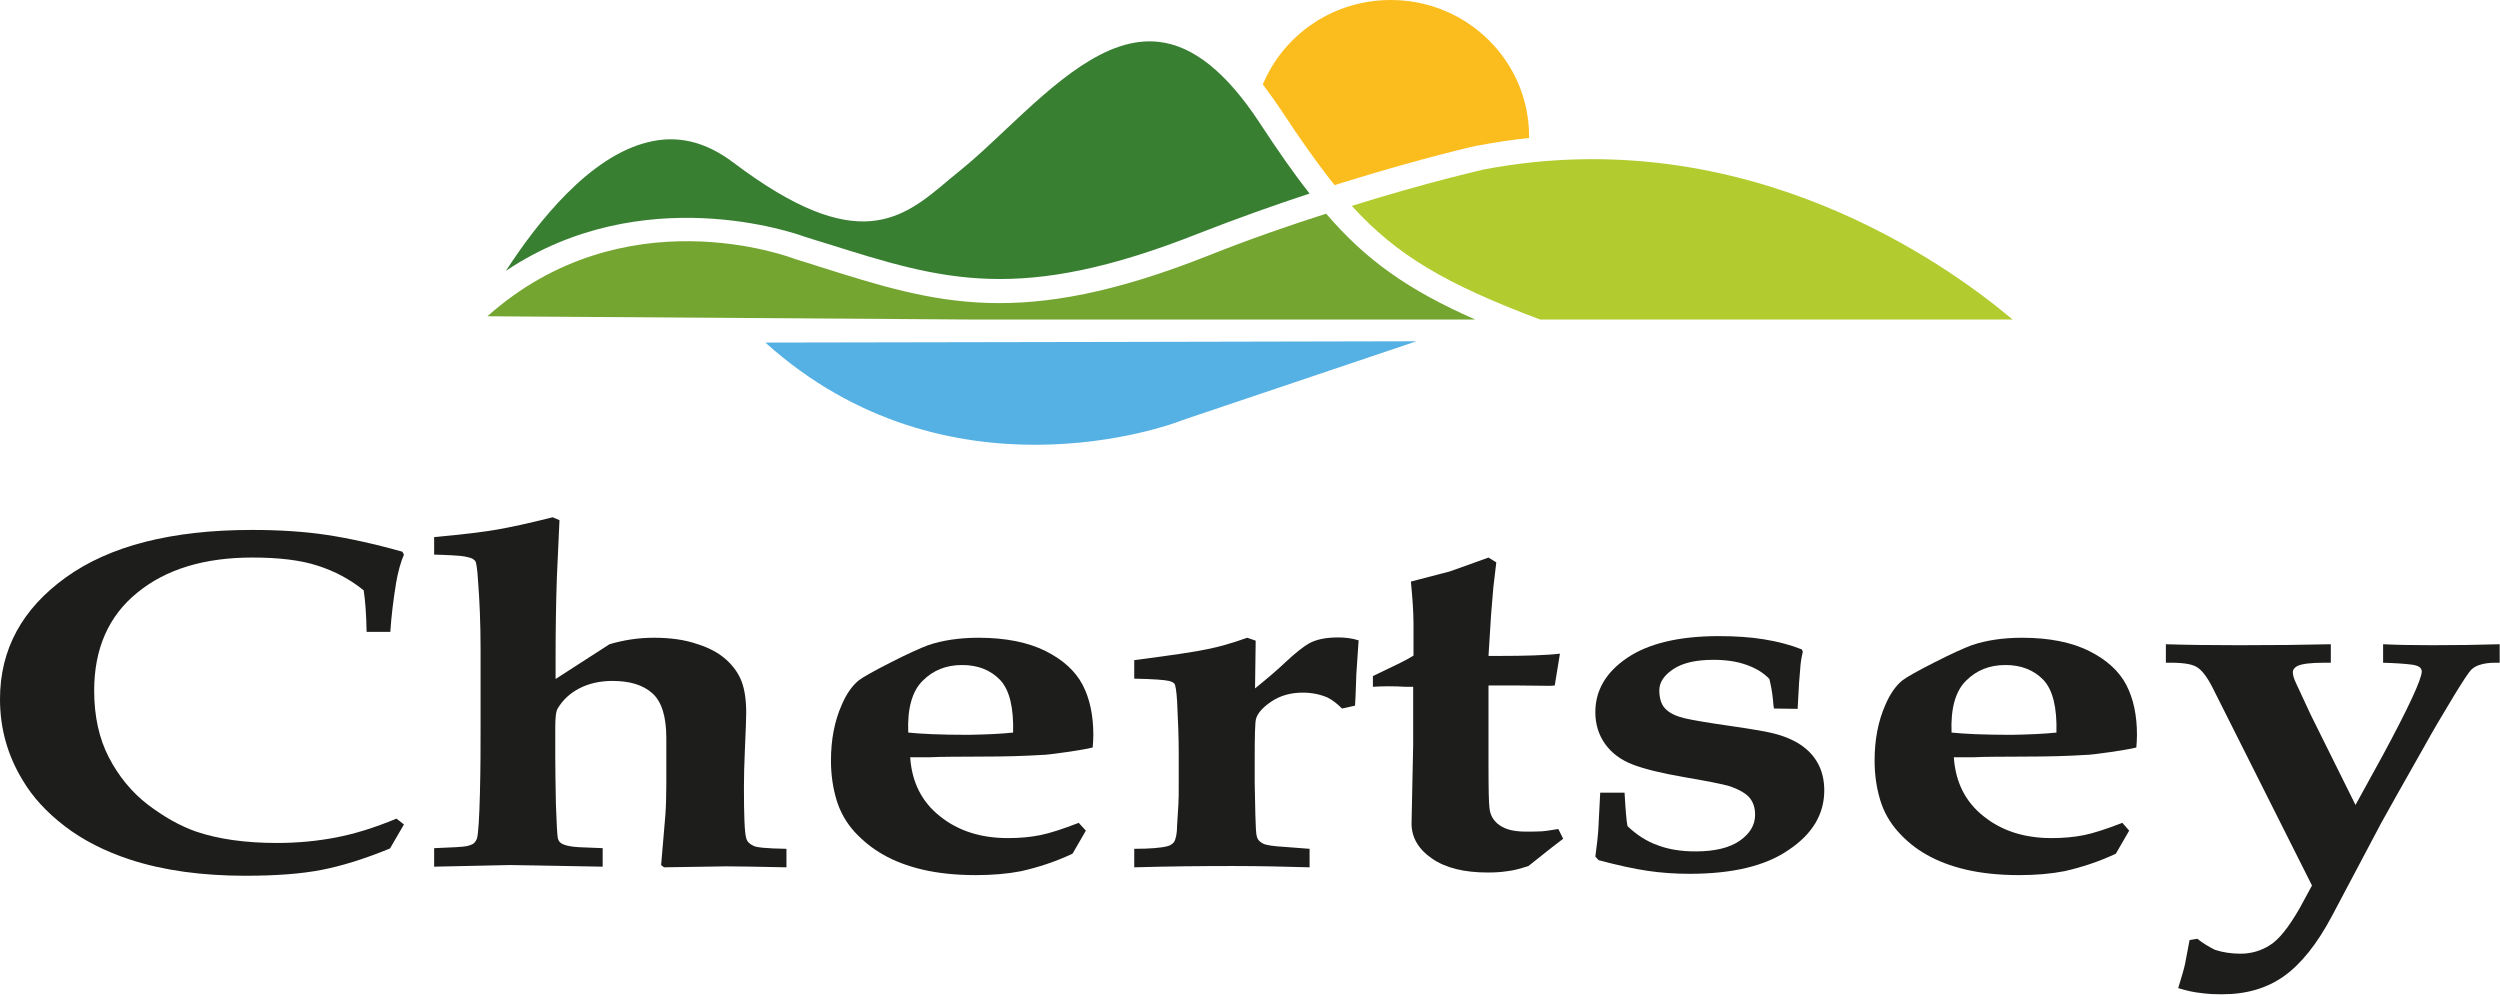 <?xml version="1.0" encoding="utf-8"?>
<!-- Generator: Adobe Illustrator 24.3.0, SVG Export Plug-In . SVG Version: 6.00 Build 0)  -->
<svg version="1.1" xmlns="http://www.w3.org/2000/svg" xmlns:xlink="http://www.w3.org/1999/xlink" x="0px" y="0px"
	 viewBox="0 0 769.9 306.3" style="enable-background:new 0 0 769.9 306.3;" xml:space="preserve">
<style type="text/css">
	.st0{fill:#1D1D1B;}
	.st1{fill:#55B0E3;}
	.st2{fill:#FBBD1D;}
	.st3{fill:#387F32;}
	.st4{fill:#74A530;}
	.st5{fill:#B2CB2E;}
</style>
<g id="Typo">
</g>
<g id="Logo">
	<g>
		<g>
			<path class="st0" d="M124.4,253.9l-4.3,7.4c-7.8,3.2-14.9,5.4-21.1,6.6c-6.2,1.2-14,1.8-23.4,1.8c-13.3,0-25.1-1.6-35.3-4.9
				c-8-2.6-14.8-6.1-20.4-10.4c-5.6-4.3-9.9-9-12.9-14.1C2.3,232.6,0,224.3,0,215.3c0-15.3,6.8-27.8,20.3-37.5
				c13.5-9.7,32.6-14.6,57.3-14.6c8.5,0,16.1,0.5,22.8,1.5c6.7,1,14.6,2.7,23.5,5.2l0.5,0.9c-1,2.3-1.8,5.2-2.4,8.6
				c-0.9,5.5-1.5,10.6-1.8,15.2h-7.3c-0.1-5.3-0.4-9.6-0.9-12.8c-4.2-3.4-8.9-5.9-14.2-7.6c-5.2-1.7-11.9-2.5-20.1-2.5
				c-14.8,0-26.6,3.6-35.4,10.8c-8.9,7.2-13.3,17.3-13.3,30.2c0,7.8,1.5,14.7,4.5,20.5c3,5.8,7,10.7,11.9,14.5c5,3.8,9.9,6.6,15,8.4
				c6.8,2.3,15.1,3.5,24.9,3.5c6.4,0,12.5-0.6,18.2-1.7c5.7-1.1,11.9-3,18.6-5.8L124.4,253.9z"/>
			<path class="st0" d="M242.2,261.4v5.7c-9.4-0.2-15.6-0.3-18.5-0.3c-1.9,0-8.3,0.1-19.2,0.3l-0.9-0.7l1.3-15.3
				c0.2-2.7,0.3-5.9,0.3-9.6v-14.2c0-6.6-1.4-11.2-4.3-13.8c-2.9-2.6-7-3.8-12.3-3.8c-3.9,0-7.3,0.8-10.2,2.3
				c-2.9,1.5-5.1,3.6-6.6,6.1c-0.6,0.9-0.8,2.9-0.8,6v9.2c0,3.8,0.1,8.6,0.2,14.5c0.2,5.9,0.4,9.4,0.6,10.4c0.2,0.6,0.4,1,0.8,1.3
				c0.3,0.3,0.8,0.5,1.3,0.7c0.9,0.3,2.4,0.6,4.4,0.7l7.3,0.3v5.7c-17.1-0.3-26.7-0.5-28.6-0.5l-23.3,0.5v-5.7
				c5.6-0.2,8.9-0.4,9.9-0.6c1-0.2,1.7-0.5,2.2-0.8c0.5-0.4,0.8-0.9,1.1-1.6c0.4-1.5,0.7-6.1,0.9-13.9c0.2-7.7,0.2-14.6,0.2-20.7
				v-23.7c0-7.8-0.3-14.9-0.8-21.3c-0.2-3.3-0.5-5.2-0.8-5.8c-0.3-0.3-0.6-0.6-1-0.8c-0.7-0.3-1.9-0.6-3.5-0.8
				c-1.1-0.1-3.8-0.3-8.2-0.4v-5.4c8.9-0.8,15.3-1.6,19.3-2.3c4-0.7,9.7-1.9,17.2-3.8l2.1,0.9l-0.8,17.4c-0.3,8.8-0.4,17-0.4,24.5v7
				l16.6-10.7c4.4-1.3,8.9-2,13.7-2c5,0,9.4,0.6,13.2,1.9c3.9,1.2,6.9,2.9,9.1,4.9c2.2,2,3.8,4.3,4.7,6.7c0.9,2.4,1.4,5.6,1.4,9.5
				c0,1.3-0.1,5.1-0.4,11.4c-0.2,4.6-0.3,8.4-0.3,11.4c0,9,0.2,14.3,0.7,15.9c0.3,1.1,1,1.8,2.1,2.3
				C232.7,261,236.2,261.3,242.2,261.4z"/>
			<path class="st0" d="M334.4,255.8l-4.1,7.1c-5.1,2.4-10.5,4.2-15.9,5.4c-4.1,0.8-8.7,1.2-13.9,1.2c-6.2,0-11.7-0.6-16.4-1.7
				c-4.7-1.1-8.8-2.7-12.1-4.6c-3.4-1.9-6.3-4.3-8.9-7.1c-2.5-2.8-4.4-6.1-5.5-9.8c-1.1-3.7-1.7-7.7-1.7-12.1
				c0-6.4,1.1-12.1,3.3-17.1c1.5-3.5,3.3-6,5.3-7.6c1.3-1,4.5-2.8,9.8-5.5c5.3-2.7,9.1-4.4,11.5-5.3c4.4-1.5,9.6-2.3,15.5-2.3
				c8.4,0,15.3,1.4,20.7,4.1c5.4,2.7,9.2,6.2,11.4,10.4c2.2,4.2,3.3,9.4,3.3,15.4c0,1.4-0.1,2.7-0.2,3.9c-1.6,0.4-4,0.8-7.2,1.3
				c-4.3,0.6-7.2,1-8.7,1c-4.7,0.3-10.9,0.5-18.6,0.5c-7.7,0-12,0.1-12.8,0.1c-0.8,0-1.7,0.1-2.7,0.1h-6.2
				c0.5,7.7,3.6,13.8,9.2,18.2c5.6,4.5,12.6,6.7,20.9,6.7c3.6,0,6.9-0.3,9.9-0.9c3-0.6,7-1.9,11.9-3.8L334.4,255.8z M312,225.6
				c0.2-7.7-1.1-13.1-4-16.2c-3-3.1-6.9-4.6-11.7-4.6c-4.9,0-8.9,1.6-12.1,4.8c-3.3,3.2-4.8,8.6-4.5,16c3.7,0.4,9.9,0.7,18.5,0.7
				C303.7,226.2,308.3,226,312,225.6z"/>
			<path class="st0" d="M403.3,261.4v5.7c-7.1-0.2-15-0.4-23.7-0.4c-9.7,0-19.8,0.1-30.3,0.4v-5.7c4.9,0,8.3-0.3,10.2-0.8
				c0.9-0.2,1.5-0.7,2-1.2c0.6-0.9,1-2.7,1-5.2l0.4-6.5c0.1-1.4,0.1-3.6,0.1-6.6v-9.5c0-4.3-0.2-9.6-0.5-15.7
				c-0.2-3.1-0.5-4.9-0.8-5.3c-0.3-0.4-0.9-0.7-1.7-0.9c-1.2-0.3-4.8-0.6-10.7-0.7v-5.7c11.5-1.5,19-2.6,22.6-3.4
				c3.6-0.7,7.7-1.9,12.2-3.5l2.6,0.9l-0.2,14.7c4.1-3.3,7.2-6,9.4-8.1c3.2-3,5.7-4.9,7.3-5.8c2.2-1.2,5.2-1.8,8.9-1.8
				c2.3,0,4.4,0.3,6.3,0.9l-0.7,10.4c-0.2,5.6-0.3,8.9-0.4,9.7l-4,0.9c-1.6-1.6-3.1-2.7-4.5-3.4c-2.3-1-4.9-1.5-7.6-1.5
				c-3.7,0-6.9,0.9-9.6,2.7c-2.7,1.8-4.3,3.6-4.8,5.4c-0.3,1.1-0.4,5.2-0.4,12.3v7.3l0.2,9.9c0.1,3.7,0.2,6,0.5,6.9
				c0.3,0.9,0.9,1.5,1.9,2c1,0.5,3.2,0.8,6.5,1L403.3,261.4z"/>
			<path class="st0" d="M422.8,211.5v-3.3l8.5-4.1c1.4-0.7,2.7-1.4,4-2.2v-9.8c0-3.5-0.3-7.8-0.8-13c6.1-1.6,10-2.6,11.9-3.1
				c0.3-0.1,4.3-1.5,12-4.3l2.4,1.5l-0.9,7.6l-0.7,8.4l-0.8,12.8h3.1c8.3,0,14.7-0.2,18.9-0.7l-1.6,9.8c-0.8,0.1-1.4,0.1-2.1,0.1
				l-9.2-0.1h-9.1v24.4c0,7.5,0.1,11.9,0.3,13.3c0.2,2.3,1.3,4.1,3.2,5.4c1.9,1.3,4.5,1.9,8,1.9c2.1,0,3.8,0,5.1-0.1
				c1.3-0.1,2.9-0.4,4.9-0.7l1.5,3l-3.4,2.6c-2.8,2.2-5.2,4.1-7.3,5.8c-2.5,0.8-4.6,1.4-6.6,1.6c-1.9,0.3-3.9,0.4-5.9,0.4
				c-7.3,0-13-1.4-17.2-4.3c-4.2-2.9-6.3-6.5-6.3-10.8l0.5-24.1v-18h-2.5C429.3,211.3,426,211.3,422.8,211.5z"/>
			<path class="st0" d="M492.8,244.1h7.5c0.3,5.4,0.6,8.9,0.9,10.3c2.8,2.7,5.9,4.7,9.3,5.9c3.4,1.3,7.3,1.9,11.7,1.9
				c5.9,0,10.4-1.1,13.6-3.3c3.1-2.2,4.7-4.8,4.7-8c0-2-0.5-3.7-1.6-5.1c-1-1.3-3.1-2.6-6.3-3.7c-2.4-0.7-7.1-1.6-14.1-2.8
				c-6.9-1.2-12.2-2.5-15.8-3.9s-6.4-3.5-8.4-6.3c-2-2.8-3-6.1-3-9.8c0-6.7,3.3-12.3,9.8-16.7c6.5-4.4,15.9-6.7,28.2-6.7
				c5.1,0,9.8,0.3,14,1c4.3,0.7,8.1,1.7,11.6,3.1l0.3,0.7c-0.4,1.7-0.7,3.4-0.8,5.2c-0.2,1.8-0.5,5.9-0.8,12.4l-7.3-0.1
				c-0.1-0.5-0.2-1.4-0.3-2.7c-0.2-2.2-0.6-4.3-1.1-6.4c-1.9-2-4.3-3.4-7.2-4.4c-2.8-1-6.2-1.5-10-1.5c-5.3,0-9.4,0.9-12.3,2.8
				c-2.9,1.9-4.4,4.1-4.4,6.6c0,2.6,0.7,4.6,2,5.8c1.3,1.3,3.3,2.2,5.8,2.8c2.6,0.6,7.3,1.4,14.3,2.4c6.9,1,11.6,1.8,14,2.5
				c3.5,1,6.2,2.3,8.3,3.9c2.1,1.6,3.7,3.5,4.8,5.8c1.1,2.3,1.6,4.9,1.6,7.6c0,7.3-3.6,13.4-10.9,18.3c-7.2,5-17.4,7.4-30.6,7.4
				c-4.4,0-8.7-0.3-12.8-0.9c-4.1-0.6-9.2-1.7-15.2-3.3l-1-1.1c0.5-3.7,0.8-6.4,0.9-8L492.8,244.1z"/>
			<path class="st0" d="M655.7,255.8l-4.1,7.1c-5.1,2.4-10.5,4.2-15.9,5.4c-4.1,0.8-8.7,1.2-13.9,1.2c-6.2,0-11.7-0.6-16.4-1.7
				c-4.7-1.1-8.8-2.7-12.1-4.6c-3.4-1.9-6.3-4.3-8.8-7.1c-2.5-2.8-4.4-6.1-5.5-9.8c-1.1-3.7-1.7-7.7-1.7-12.1
				c0-6.4,1.1-12.1,3.3-17.1c1.5-3.5,3.3-6,5.3-7.6c1.3-1,4.5-2.8,9.8-5.5c5.3-2.7,9.1-4.4,11.5-5.3c4.4-1.5,9.6-2.3,15.5-2.3
				c8.4,0,15.3,1.4,20.7,4.1c5.4,2.7,9.2,6.2,11.4,10.4c2.2,4.2,3.3,9.4,3.3,15.4c0,1.4-0.1,2.7-0.2,3.9c-1.6,0.4-4,0.8-7.2,1.3
				c-4.3,0.6-7.2,1-8.7,1c-4.7,0.3-10.9,0.5-18.6,0.5c-7.7,0-12,0.1-12.8,0.1c-0.8,0-1.7,0.1-2.7,0.1h-6.2
				c0.5,7.7,3.6,13.8,9.2,18.2c5.6,4.5,12.6,6.7,20.9,6.7c3.6,0,6.9-0.3,9.9-0.9c3-0.6,7-1.9,11.9-3.8L655.7,255.8z M633.3,225.6
				c0.2-7.7-1.1-13.1-4-16.2c-3-3.1-6.9-4.6-11.7-4.6c-4.9,0-8.9,1.6-12.1,4.8c-3.3,3.2-4.8,8.6-4.5,16c3.7,0.4,9.9,0.7,18.5,0.7
				C624.9,226.2,629.6,226,633.3,225.6z"/>
			<path class="st0" d="M670.8,304.3c1.1-3.6,1.8-6,2.1-7.4l1.4-7.4l2.4-0.4c1.6,1.3,3.4,2.4,5.4,3.4c2.4,0.8,5.1,1.2,7.9,1.2
				c3.3,0,6.3-0.9,9-2.6c2.8-1.7,5.8-5.5,9.2-11.4l3.8-7l-30.5-60.7c-1.8-3.6-3.5-5.8-5.2-6.7c-1.6-0.9-4.7-1.3-9.3-1.2v-5.7
				c6.2,0.2,13.7,0.3,22.6,0.3c10.5,0,19.9-0.1,28.2-0.3v5.7h-2.2c-3.9,0-6.6,0.3-8.1,1c-0.9,0.5-1.4,1.1-1.4,1.9
				c0,0.9,0.3,1.9,0.9,3.2l4.6,9.9l13.8,27.8l8.3-15.1c8.1-15,12.1-23.7,12.1-26c0-0.5-0.2-0.9-0.5-1.2c-0.4-0.4-1.2-0.7-2.4-0.9
				c-2.3-0.3-5.3-0.5-9-0.6v-5.7c4,0.2,9.1,0.3,15.2,0.3c7.4,0,14.3-0.1,20.7-0.3v5.7h-1.5c-1.7,0-3.3,0.2-4.8,0.7
				c-0.9,0.3-1.8,0.8-2.5,1.5c-0.7,0.7-2.5,3.4-5.3,8c-3.7,6.1-6.7,11.2-8.9,15.2c-7,12.4-11.5,20.3-13.4,23.8l-15.2,28.7
				c-4.6,8.7-9.6,14.9-14.8,18.6c-5.2,3.7-11.5,5.6-19,5.6c-2.4,0-4.7-0.1-6.7-0.4C675.7,305.6,673.4,305.1,670.8,304.3z"/>
		</g>
		<g>
			<path class="st1" d="M363.8,129.5l-0.2,0.1c-3,1.2-71.7,26.5-127.9-24.1c21.9,0,200.5-0.4,200.5-0.4L363.8,129.5z"/>
			<path class="st2" d="M394.4,33.7c6,9.2,10.7,15.7,15,21.3l1.6,2l2.9-0.9c24.2-7.5,41-11.3,41.2-11.3l0.2,0
				c5.3-1,10.5-1.8,15.6-2.3c0-0.1,0-0.2,0-0.3C471,18.9,451.9,0,428.3,0c-17.8,0-33,10.7-39.4,26C390.7,28.4,392.5,30.9,394.4,33.7
				z"/>
			<path class="st3" d="M199.5,43.8c9.2-2.3,17.8-0.2,26.4,6.3c38.3,28.9,52,17.4,66.5,5.1l3.3-2.7c4.6-3.7,9.1-8,13.9-12.5
				c15.2-14.3,31-29,47.3-27.1c10.6,1.2,20.8,9.4,31,24.9c5.5,8.4,10.5,15.6,15.4,21.8c-10.6,3.5-22.2,7.6-34.2,12.3
				c-55.1,21.8-78.6,14.4-114.2,3.2c0,0-6.9-2.1-7.1-2.2c-2.7-1-49.8-17.7-92,10.5C165.8,68,181.6,48.2,199.5,43.8z"/>
			<path class="st4" d="M299,98.4c0,0-132.6-0.9-148.9-1C192.1,60,243,79,245.2,79.9l0.1,0l7.3,2.3c35.8,11.3,61.7,19.4,119.3-3.4
				c12.8-5.1,25.2-9.4,36.5-13c12.2,14.2,25,23.4,45.9,32.6H299z"/>
			<path class="st5" d="M474.3,98.4c-29-10.9-44.1-19.7-58-35c23.7-7.4,40.3-11.1,40.6-11.2c80.8-15.4,142.7,29.2,162.9,46.2H474.3z
				"/>
		</g>
	</g>
</g>
</svg>
